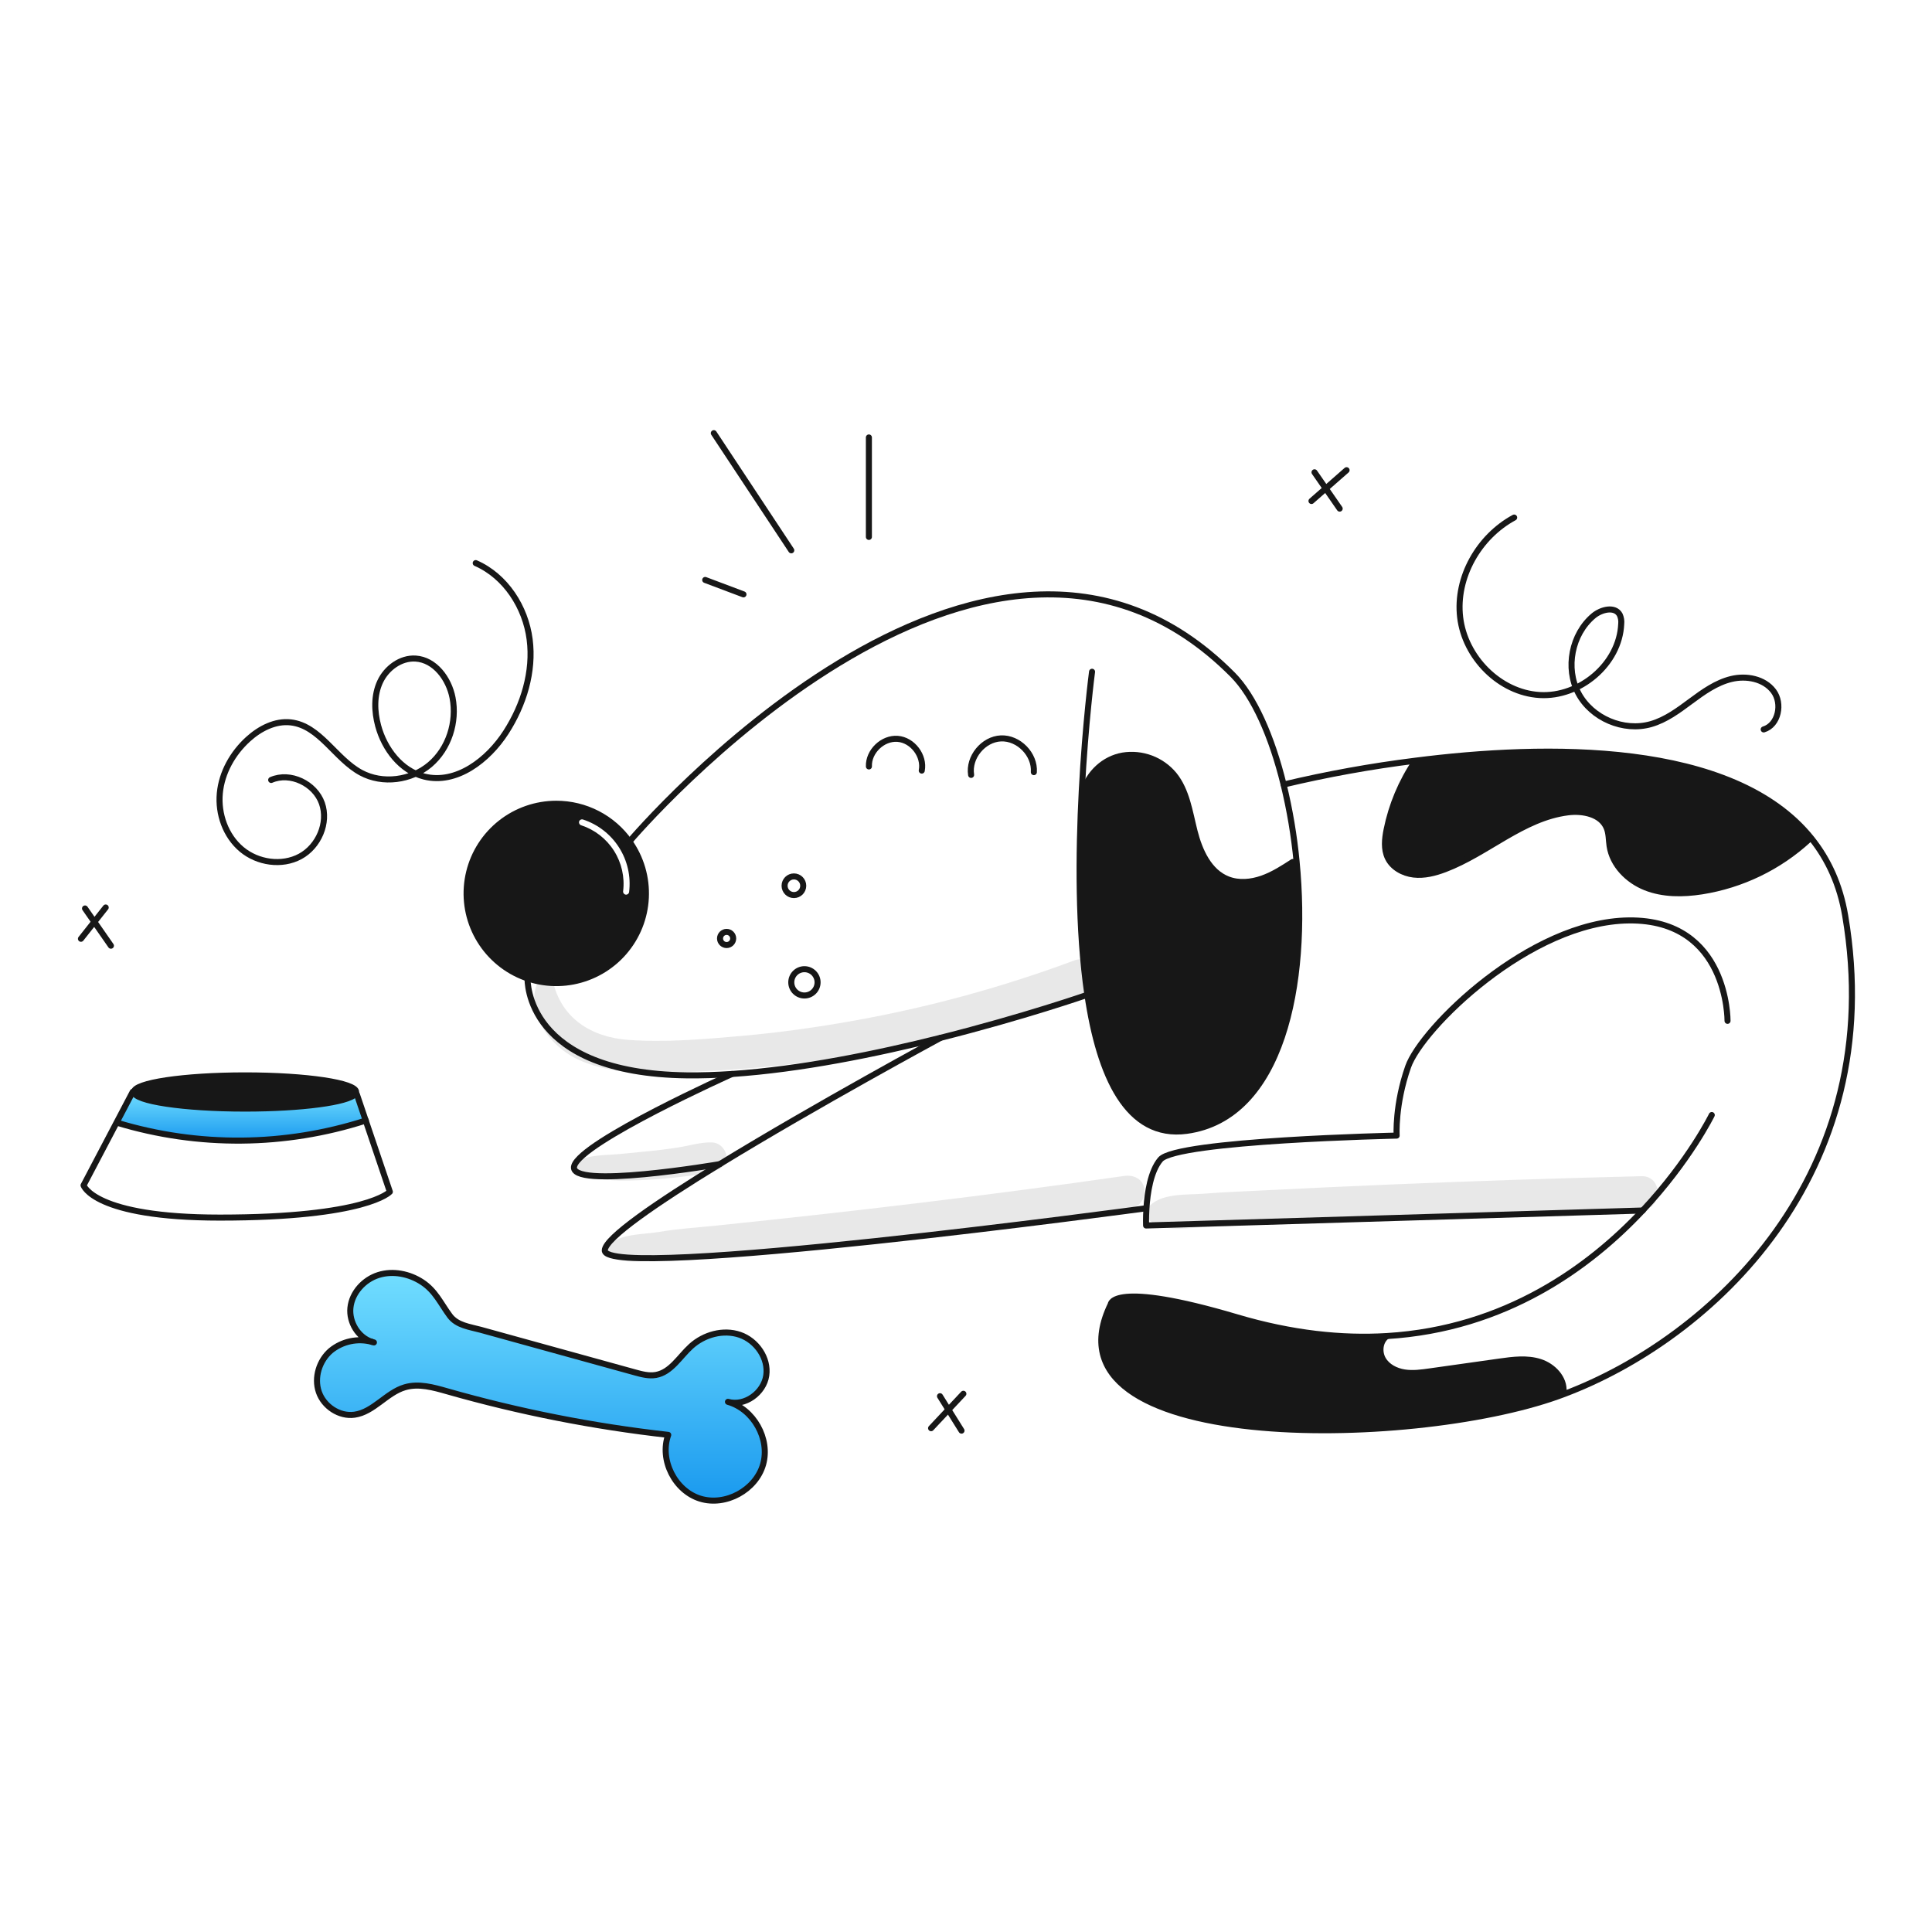 <svg width="960" height="960" viewBox="0 0 960 960" fill="none" xmlns="http://www.w3.org/2000/svg">
<g clip-path="url(#clip0_385_969)">
<path fill-rule="evenodd" clip-rule="evenodd" d="M320.912 446.134C321.403 436.16 318.53 426.309 312.753 418.163C308.644 412.346 303.196 407.603 296.869 404.335C290.542 401.066 283.522 399.367 276.4 399.381C266.413 399.382 256.717 402.739 248.866 408.911C241.015 415.084 235.466 423.715 233.108 433.419C230.75 443.123 231.72 453.338 235.863 462.425C240.006 471.512 247.081 478.943 255.954 483.527C264.826 488.111 274.981 489.582 284.79 487.703C294.598 485.825 303.491 480.705 310.041 473.167C316.592 465.629 320.42 456.109 320.912 446.134ZM289.66 407.202C288.872 406.945 288.026 407.376 287.769 408.163C287.512 408.951 287.943 409.798 288.731 410.054C295.479 412.252 301.253 416.728 305.065 422.715C308.877 428.701 310.49 435.827 309.626 442.871C309.526 443.694 310.111 444.442 310.933 444.543C311.755 444.644 312.503 444.059 312.604 443.236C313.552 435.501 311.782 427.677 307.596 421.103C303.41 414.53 297.07 409.615 289.66 407.202Z" fill="#171717"/>
<path d="M845.639 442.913C836.258 444.368 826.392 444.458 817.576 440.934C808.76 437.41 801.207 429.756 799.794 420.375C799.339 417.375 799.494 414.225 798.36 411.418C795.573 404.51 786.515 402.718 779.123 403.642C756.715 406.449 739.114 423.942 717.989 431.927C713.021 433.805 707.699 435.158 702.418 434.552C697.137 433.946 691.895 431.038 689.593 426.252C687.523 421.952 688.068 416.87 689.007 412.185C691.472 400.057 696.297 388.532 703.207 378.265L703.177 378.003C767.35 369.793 861.131 367.794 900.221 416.78L898.646 417.325C883.876 430.878 865.439 439.778 845.639 442.913V442.913Z" fill="#171717"/>
<path d="M644.274 428.13C650.161 488.789 637.054 555.437 589.683 561.899C560.247 565.908 546.283 534.776 540.324 494.299C535.578 462.106 535.901 424.016 537.524 393.015L538.17 393.045C541.29 384.068 548.521 377.07 557.881 375.434C562.589 374.666 567.415 375.142 571.882 376.814C576.35 378.486 580.302 381.297 583.349 384.967C589.69 392.793 591.104 403.335 593.578 413.09C596.052 422.845 600.758 433.29 610.139 436.931C615.532 439.031 621.661 438.456 627.124 436.538C632.587 434.62 637.485 431.448 642.342 428.308L644.274 428.13Z" fill="#171717"/>
<path d="M765.239 676.755C771.712 678.825 777.468 684.824 776.892 691.589L777.286 692.66C776.286 693.033 775.286 693.407 774.297 693.76C700.874 720.137 515.553 722.994 551.906 648.147C551.906 648.147 552.139 636.03 614.626 654.56C641.961 662.668 666.762 665.233 689.109 663.88V663.921C685.615 666.395 685.06 671.757 687.209 675.463C689.358 679.169 693.571 681.289 697.792 681.956C702.013 682.623 706.335 682.026 710.566 681.421C722.055 679.807 733.548 678.188 745.043 676.563C751.768 675.614 758.766 674.685 765.239 676.755Z" fill="#171717"/>
<path d="M158.434 691.69C155.96 684.521 158.626 676.038 164.382 671.11C167.195 668.819 170.513 667.23 174.061 666.473C177.609 665.717 181.287 665.814 184.79 666.758C185.123 666.869 185.456 666.958 185.8 667.041C185.466 666.941 185.133 666.841 184.79 666.758C177.964 664.597 173.39 657.024 174.116 649.858C174.874 642.325 180.831 635.822 188.052 633.549C195.273 631.276 203.401 632.923 209.732 637.074C216.417 641.456 219.002 647.727 223.532 653.826C227.117 658.643 233.408 659.269 238.881 660.774C247.393 663.128 255.91 665.481 264.43 667.833C281.454 672.529 298.483 677.231 315.516 681.94C318.899 682.869 322.416 683.808 325.877 683.212C333.43 681.899 337.712 674.103 343.397 668.953C349.849 663.097 359.412 660.441 367.652 663.268C375.892 666.095 382.012 674.861 380.752 683.485C379.492 692.109 370.108 698.945 361.727 696.562C374.44 700.146 382.791 714.97 379.176 727.674C375.561 740.378 360.555 748.587 347.943 744.674C335.331 740.761 327.575 725.417 332.043 712.986C294.891 708.824 258.15 701.58 222.2 691.327C215.334 689.368 208.023 687.298 201.176 689.327C191.987 692.044 185.635 701.627 176.143 702.96C168.633 704.01 160.9 698.86 158.434 691.69Z" fill="url(#paint0_linear_385_969)"/>
<path d="M176.964 542.601C176.947 542.993 176.789 543.366 176.519 543.651C173.066 547.711 149.871 550.851 121.757 550.851C91.271 550.851 66.551 547.151 66.551 542.601V542.591C66.592 538.037 91.292 534.351 121.757 534.351C152.254 534.353 176.964 538.049 176.964 542.601Z" fill="#171717"/>
<path d="M66.55 542.6C66.55 547.154 91.27 550.85 121.756 550.85C149.87 550.85 173.065 547.71 176.518 543.65L177.318 543.781L181.729 556.8C141.621 569.714 98.528 570.091 58.199 557.88L57.947 557.749L65.947 542.531L66.553 542.592L66.55 542.6Z" fill="url(#paint1_linear_385_969)"/>
<path d="M312.753 418.163C318.53 426.309 321.403 436.16 320.912 446.134C320.42 456.109 316.592 465.629 310.041 473.167C303.491 480.705 294.598 485.825 284.79 487.703C274.981 489.582 264.826 488.111 255.954 483.527C247.081 478.943 240.006 471.512 235.863 462.425C231.72 453.338 230.75 443.123 233.108 433.419C235.466 423.715 241.015 415.084 248.866 408.911C256.717 402.739 266.413 399.382 276.4 399.381C283.522 399.367 290.542 401.066 296.869 404.335C303.196 407.603 308.644 412.346 312.753 418.163V418.163Z" stroke="#171717" stroke-width="3" stroke-linecap="round" stroke-linejoin="round"/>
<path d="M312.742 418.174L312.752 418.164C314.388 416.235 489.045 211.072 612.494 335.228C623.077 345.872 631.943 365.906 637.82 389.839C640.883 402.432 643.039 415.229 644.273 428.131C650.16 488.79 637.053 555.438 589.682 561.9C560.246 565.909 546.282 534.777 540.323 494.3C535.577 462.107 535.9 424.017 537.523 393.016C539.3 359.177 542.632 333.79 542.632 333.79" stroke="#171717" stroke-width="3" stroke-linecap="round" stroke-linejoin="round"/>
<path d="M262.141 486.134V486.144C262.111 487.033 260.899 533.393 341.381 534.333C348.581 534.413 356.064 534.171 363.718 533.656C397.89 531.364 435.618 523.656 467.405 515.671C508.949 505.23 540.324 494.304 540.324 494.304" stroke="#171717" stroke-width="3" stroke-linecap="round" stroke-linejoin="round"/>
<path d="M816.234 601.494C789.929 629.557 748.052 660.326 689.109 663.88C666.762 665.233 641.961 662.668 614.626 654.56C552.139 636.03 551.906 648.147 551.906 648.147C515.553 722.994 700.874 720.137 774.297 693.76C775.286 693.407 776.286 693.033 777.286 692.66C850.174 665.16 938.654 583.651 916.862 454.971C914.277 439.692 908.462 427.11 900.22 416.78C861.13 367.794 767.349 369.793 703.176 378C681.191 380.748 659.373 384.699 637.821 389.835" stroke="#171717" stroke-width="3" stroke-linecap="round" stroke-linejoin="round"/>
<path d="M850.568 554.054C850.568 554.054 839.468 576.724 816.244 601.495" stroke="#171717" stroke-width="3" stroke-linecap="round" stroke-linejoin="round"/>
<path d="M858.399 507.248C858.399 507.248 858.884 456.879 809.453 457.354C760.022 457.829 706.346 511.045 699.691 530.06C693.036 549.075 693.986 564.272 693.986 564.272C693.986 564.272 584.699 566.646 576.615 576.148C571.708 581.924 570.132 592.759 569.658 600.393C569.335 605.341 569.486 608.936 569.486 608.936L816.233 601.494H816.243" stroke="#171717" stroke-width="3" stroke-linecap="round" stroke-linejoin="round"/>
<path d="M467.404 515.67C467.404 515.67 405.947 548.883 357.628 578.46C326.428 597.566 300.695 615.147 300.513 621.296C300.038 636.979 569.446 600.383 569.446 600.383" stroke="#171717" stroke-width="3" stroke-linecap="round" stroke-linejoin="round"/>
<path d="M363.717 533.655C363.717 533.655 288.87 567.241 285.317 579.355C281.764 591.469 357.63 578.455 357.63 578.455" stroke="#171717" stroke-width="3" stroke-linecap="round" stroke-linejoin="round"/>
<path d="M184.79 666.759C185.123 666.87 185.456 666.959 185.8 667.042C185.466 666.941 185.133 666.84 184.79 666.759Z" stroke="#171717" stroke-width="3" stroke-linecap="round" stroke-linejoin="round"/>
<path d="M184.79 666.758C181.287 665.814 177.609 665.716 174.061 666.473C170.513 667.23 167.195 668.819 164.382 671.11C158.626 676.038 155.96 684.521 158.434 691.69C160.908 698.859 168.634 704.01 176.146 702.96C185.638 701.627 191.99 692.044 201.179 689.327C208.026 687.298 215.337 689.368 222.203 691.327C258.151 701.579 294.89 708.824 332.04 712.987C327.577 725.418 335.322 740.777 347.94 744.675C360.558 748.573 375.558 740.375 379.173 727.675C382.788 714.975 374.437 700.147 361.724 696.563C370.105 698.946 379.486 692.109 380.749 683.486C382.012 674.863 375.891 666.097 367.649 663.269C359.407 660.441 349.849 663.098 343.394 668.954C337.709 674.104 333.427 681.9 325.874 683.213C322.41 683.813 318.896 682.87 315.513 681.941C298.487 677.235 281.458 672.533 264.427 667.834C255.903 665.482 247.387 663.129 238.878 660.775C233.405 659.275 227.114 658.644 223.529 653.827C218.995 647.727 216.41 641.457 209.729 637.075C203.398 632.924 195.259 631.275 188.049 633.55C180.839 635.825 174.871 642.326 174.113 649.859C173.389 657.024 177.964 664.6 184.79 666.758Z" stroke="#171717" stroke-width="3" stroke-linecap="round" stroke-linejoin="round"/>
<path d="M65.944 542.531L57.944 557.749L41.524 588.983C41.524 588.983 46.513 605.018 109.242 605.018C182.312 605.018 193.713 592.194 193.713 592.194L181.729 556.8L177.316 543.783" stroke="#171717" stroke-width="3" stroke-linecap="round" stroke-linejoin="round"/>
<path d="M66.551 542.593C66.592 538.039 91.292 534.353 121.757 534.353C152.257 534.353 176.964 538.053 176.964 542.603C176.947 542.995 176.789 543.368 176.519 543.653C173.066 547.713 149.871 550.853 121.757 550.853C91.271 550.853 66.551 547.153 66.551 542.603V542.593Z" stroke="#171717" stroke-width="3" stroke-linecap="round" stroke-linejoin="round"/>
<path d="M431.759 380.841C431.476 373.399 438.606 366.553 446.038 367.128C453.47 367.703 459.438 375.58 458.014 382.901" stroke="#171717" stroke-width="3" stroke-linecap="round" stroke-linejoin="round"/>
<path d="M482.542 385.041C481.168 376.341 488.55 367.299 497.355 366.905C506.16 366.511 514.32 374.872 513.714 383.668" stroke="#171717" stroke-width="3" stroke-linecap="round" stroke-linejoin="round"/>
<path d="M58.199 557.88C98.528 570.091 141.62 569.714 181.729 556.8C181.749 556.79 181.77 556.79 181.79 556.78" stroke="#171717" stroke-width="3" stroke-linecap="round" stroke-linejoin="round"/>
<path d="M538.173 393.05C541.293 384.073 548.524 377.075 557.884 375.439C562.592 374.671 567.418 375.147 571.885 376.819C576.352 378.491 580.305 381.302 583.352 384.972C589.693 392.798 591.107 403.34 593.581 413.095C596.055 422.85 600.761 433.295 610.142 436.936C615.535 439.036 621.664 438.461 627.127 436.543C632.59 434.625 637.488 431.453 642.345 428.313" stroke="#171717" stroke-width="3" stroke-linecap="round" stroke-linejoin="round"/>
<path d="M703.205 378.266C696.295 388.532 691.47 400.058 689.005 412.186C688.066 416.871 687.521 421.951 689.591 426.253C691.891 431.039 697.144 433.937 702.416 434.553C707.688 435.169 713.016 433.806 717.987 431.928C739.112 423.94 756.713 406.45 779.121 403.643C786.513 402.714 795.571 404.511 798.358 411.419C799.489 414.226 799.337 417.376 799.792 420.376C801.205 429.757 808.769 437.421 817.574 440.935C826.379 444.449 836.256 444.369 845.637 442.914C865.436 439.778 883.872 430.878 898.642 417.326" stroke="#171717" stroke-width="3" stroke-linecap="round" stroke-linejoin="round"/>
<path d="M689.109 663.921C685.615 666.395 685.06 671.757 687.209 675.463C689.358 679.169 693.571 681.289 697.792 681.956C702.013 682.623 706.335 682.026 710.566 681.421C722.055 679.807 733.548 678.188 745.043 676.563C751.768 675.614 758.766 674.685 765.243 676.755C771.72 678.825 777.472 684.824 776.896 691.589" stroke="#171717" stroke-width="3" stroke-linecap="round" stroke-linejoin="round"/>
<path d="M134.744 387.561C144.244 383.424 156.487 389.336 159.944 399.107C163.401 408.878 158.281 420.63 149.159 425.552C140.037 430.474 128.032 428.693 120.082 422.042C112.132 415.391 108.265 404.507 109.223 394.186C110.181 383.865 115.642 374.229 123.323 367.269C129.112 362.023 136.713 358.069 144.475 358.949C158.909 360.591 166.565 377.006 179.339 383.924C190.102 389.754 204.332 387.838 213.658 379.91C222.984 371.982 227.182 358.735 224.867 346.716C223.049 337.28 216.102 327.835 206.51 327.235C199.069 326.77 192.033 331.989 188.883 338.747C185.733 345.505 185.963 353.437 187.904 360.636C191.004 372.136 199.231 382.986 210.788 385.871C226.781 389.863 242.534 377.671 251.445 363.798C260.193 350.185 265.245 333.76 263.178 317.711C261.111 301.662 251.209 286.287 236.384 279.803" stroke="#171717" stroke-width="3" stroke-linecap="round" stroke-linejoin="round"/>
<path d="M55.117 469.914L42.248 451.414" stroke="#171717" stroke-width="3" stroke-linecap="round" stroke-linejoin="round"/>
<path d="M40.223 466.473L52.523 450.933" stroke="#171717" stroke-width="3" stroke-linecap="round" stroke-linejoin="round"/>
<path d="M665.679 252.727L653.173 234.682" stroke="#171717" stroke-width="3" stroke-linecap="round" stroke-linejoin="round"/>
<path d="M651.667 248.942L669.107 233.642" stroke="#171717" stroke-width="3" stroke-linecap="round" stroke-linejoin="round"/>
<path d="M477.77 710.873L467.078 693.766" stroke="#171717" stroke-width="3" stroke-linecap="round" stroke-linejoin="round"/>
<path d="M462.649 709.662L478.694 692.562" stroke="#171717" stroke-width="3" stroke-linecap="round" stroke-linejoin="round"/>
<path d="M394.489 444.757C397.048 444.757 399.122 442.683 399.122 440.124C399.122 437.565 397.048 435.491 394.489 435.491C391.931 435.491 389.856 437.565 389.856 440.124C389.856 442.683 391.931 444.757 394.489 444.757Z" stroke="#171717" stroke-width="3" stroke-linecap="round" stroke-linejoin="round"/>
<path d="M361.047 469.588C362.852 469.588 364.314 468.125 364.314 466.321C364.314 464.516 362.852 463.054 361.047 463.054C359.243 463.054 357.78 464.516 357.78 466.321C357.78 468.125 359.243 469.588 361.047 469.588Z" stroke="#171717" stroke-width="3" stroke-linecap="round" stroke-linejoin="round"/>
<path d="M399.717 494.654C403.325 494.654 406.251 491.729 406.251 488.12C406.251 484.511 403.325 481.586 399.717 481.586C396.108 481.586 393.183 484.511 393.183 488.12C393.183 491.729 396.108 494.654 399.717 494.654Z" stroke="#171717" stroke-width="3" stroke-linecap="round" stroke-linejoin="round"/>
<path d="M431.747 266.793V217.372" stroke="#171717" stroke-width="3" stroke-linecap="round" stroke-linejoin="round"/>
<path d="M393.182 273.446L354.691 215.236" stroke="#171717" stroke-width="3" stroke-linecap="round" stroke-linejoin="round"/>
<path d="M369.423 295.337L350.415 288.179" stroke="#171717" stroke-width="3" stroke-linecap="round" stroke-linejoin="round"/>
<path d="M752.382 257.17C734.81 266.651 723.193 286.95 725.542 306.778C727.891 326.606 745.069 344.131 764.999 345.354C784.929 346.577 804.721 329.989 805.574 310.041C805.746 308.484 805.492 306.909 804.841 305.484C802.447 301.099 795.625 302.795 791.795 306.003C780.967 315.075 777.666 331.978 784.284 344.457C790.902 356.936 806.749 363.685 820.333 359.808C827.725 357.699 834.033 352.963 840.213 348.384C846.393 343.805 852.825 339.189 860.298 337.384C867.771 335.579 876.608 337.253 881.228 343.398C885.848 349.543 883.734 360.239 876.37 362.447" stroke="#171717" stroke-width="3" stroke-linecap="round" stroke-linejoin="round"/>
<g opacity="0.1">
<path d="M267.9 486.423C259.789 502.355 273.2 520.21 287.743 526.711C306.118 534.926 327.421 533.241 347.037 532.395C388.933 530.638 430.548 524.695 471.261 514.655C494.129 508.975 516.664 502.026 538.761 493.84C543.152 492.216 546.135 487.964 544.818 483.172C543.659 478.956 538.562 475.472 534.15 477.115C498.515 490.411 461.755 500.469 424.316 507.168C405.916 510.449 387.283 513.09 368.662 514.72C350.076 516.346 330.835 518.076 312.186 516.712C293.74 515.364 278.824 505.97 274.667 487.312C273.99 484.276 269.327 483.621 267.898 486.428L267.9 486.423Z" fill="#171717"/>
</g>
<g opacity="0.1">
<path d="M302.382 623.748C308.64 628.239 318.274 626.568 325.473 626.201C334.011 625.766 342.492 625.22 351.018 624.462C368.044 622.95 385.064 621.362 402.065 619.584C436.404 615.998 470.7 612.029 504.953 607.677C524.264 605.225 543.56 602.654 562.841 599.964C567.183 599.364 569.557 593.816 568.505 589.989C567.224 585.328 562.882 583.7 558.529 584.325C491.176 593.992 423.611 602.008 355.929 608.99C346.471 609.966 336.887 610.526 327.515 612.137C319.315 613.548 308.063 612.775 301.794 619.184C301.488 619.503 301.258 619.886 301.119 620.305C300.981 620.724 300.938 621.169 300.995 621.607C301.051 622.045 301.205 622.465 301.445 622.835C301.685 623.206 302.005 623.518 302.382 623.748V623.748Z" fill="#171717"/>
</g>
<g opacity="0.1">
<path d="M570.938 606.016C577.181 612.831 591.855 609.965 600.104 609.635C610.077 609.235 620.046 608.589 630.016 608.089C650.624 607.057 671.237 606.114 691.853 605.262C733.086 603.556 774.332 602.209 815.59 601.222C826.371 600.962 826.411 584.175 815.59 584.441C774.001 585.459 732.423 586.838 690.856 588.576C670.24 589.442 649.627 590.397 629.019 591.439C618.719 591.961 608.389 592.317 598.11 593.139C589.41 593.833 575.942 592.612 570.219 600.45C568.994 602.129 569.656 604.619 570.938 606.017V606.016Z" fill="#171717"/>
</g>
<g opacity="0.1">
<path d="M286.113 581.948C296.287 587.356 309.707 586.864 320.949 586.277C326.97 585.963 332.988 585.457 338.971 584.703C345.16 583.923 351.892 583.457 357.562 580.777C364.288 577.596 360.422 567.991 354.013 567.677C348.477 567.404 342.485 569.307 337.002 570.157C331.354 571.032 325.692 571.745 320.002 572.238C314.589 572.706 309.222 573.446 303.796 573.723C297.82 574.029 292.446 574.403 286.812 576.639C284.666 577.491 283.712 580.67 286.118 581.951L286.113 581.948Z" fill="#171717"/>
</g>
</g>
<defs>
<linearGradient id="paint0_linear_385_969" x1="269.213" y1="632.523" x2="269.066" y2="745.04" gradientUnits="userSpaceOnUse">
<stop stop-color="#72DEFF"/>
<stop offset="1" stop-color="#1A9AEF"/>
</linearGradient>
<linearGradient id="paint1_linear_385_969" x1="119.838" y1="542.531" x2="119.826" y2="566.638" gradientUnits="userSpaceOnUse">
<stop stop-color="#72DEFF"/>
<stop offset="1" stop-color="#1A9AEF"/>
</linearGradient>
<clipPath id="clip0_385_969">
<rect width="884" height="535" fill="white" transform="translate(38 213)"/>
</clipPath>
</defs>
</svg>
